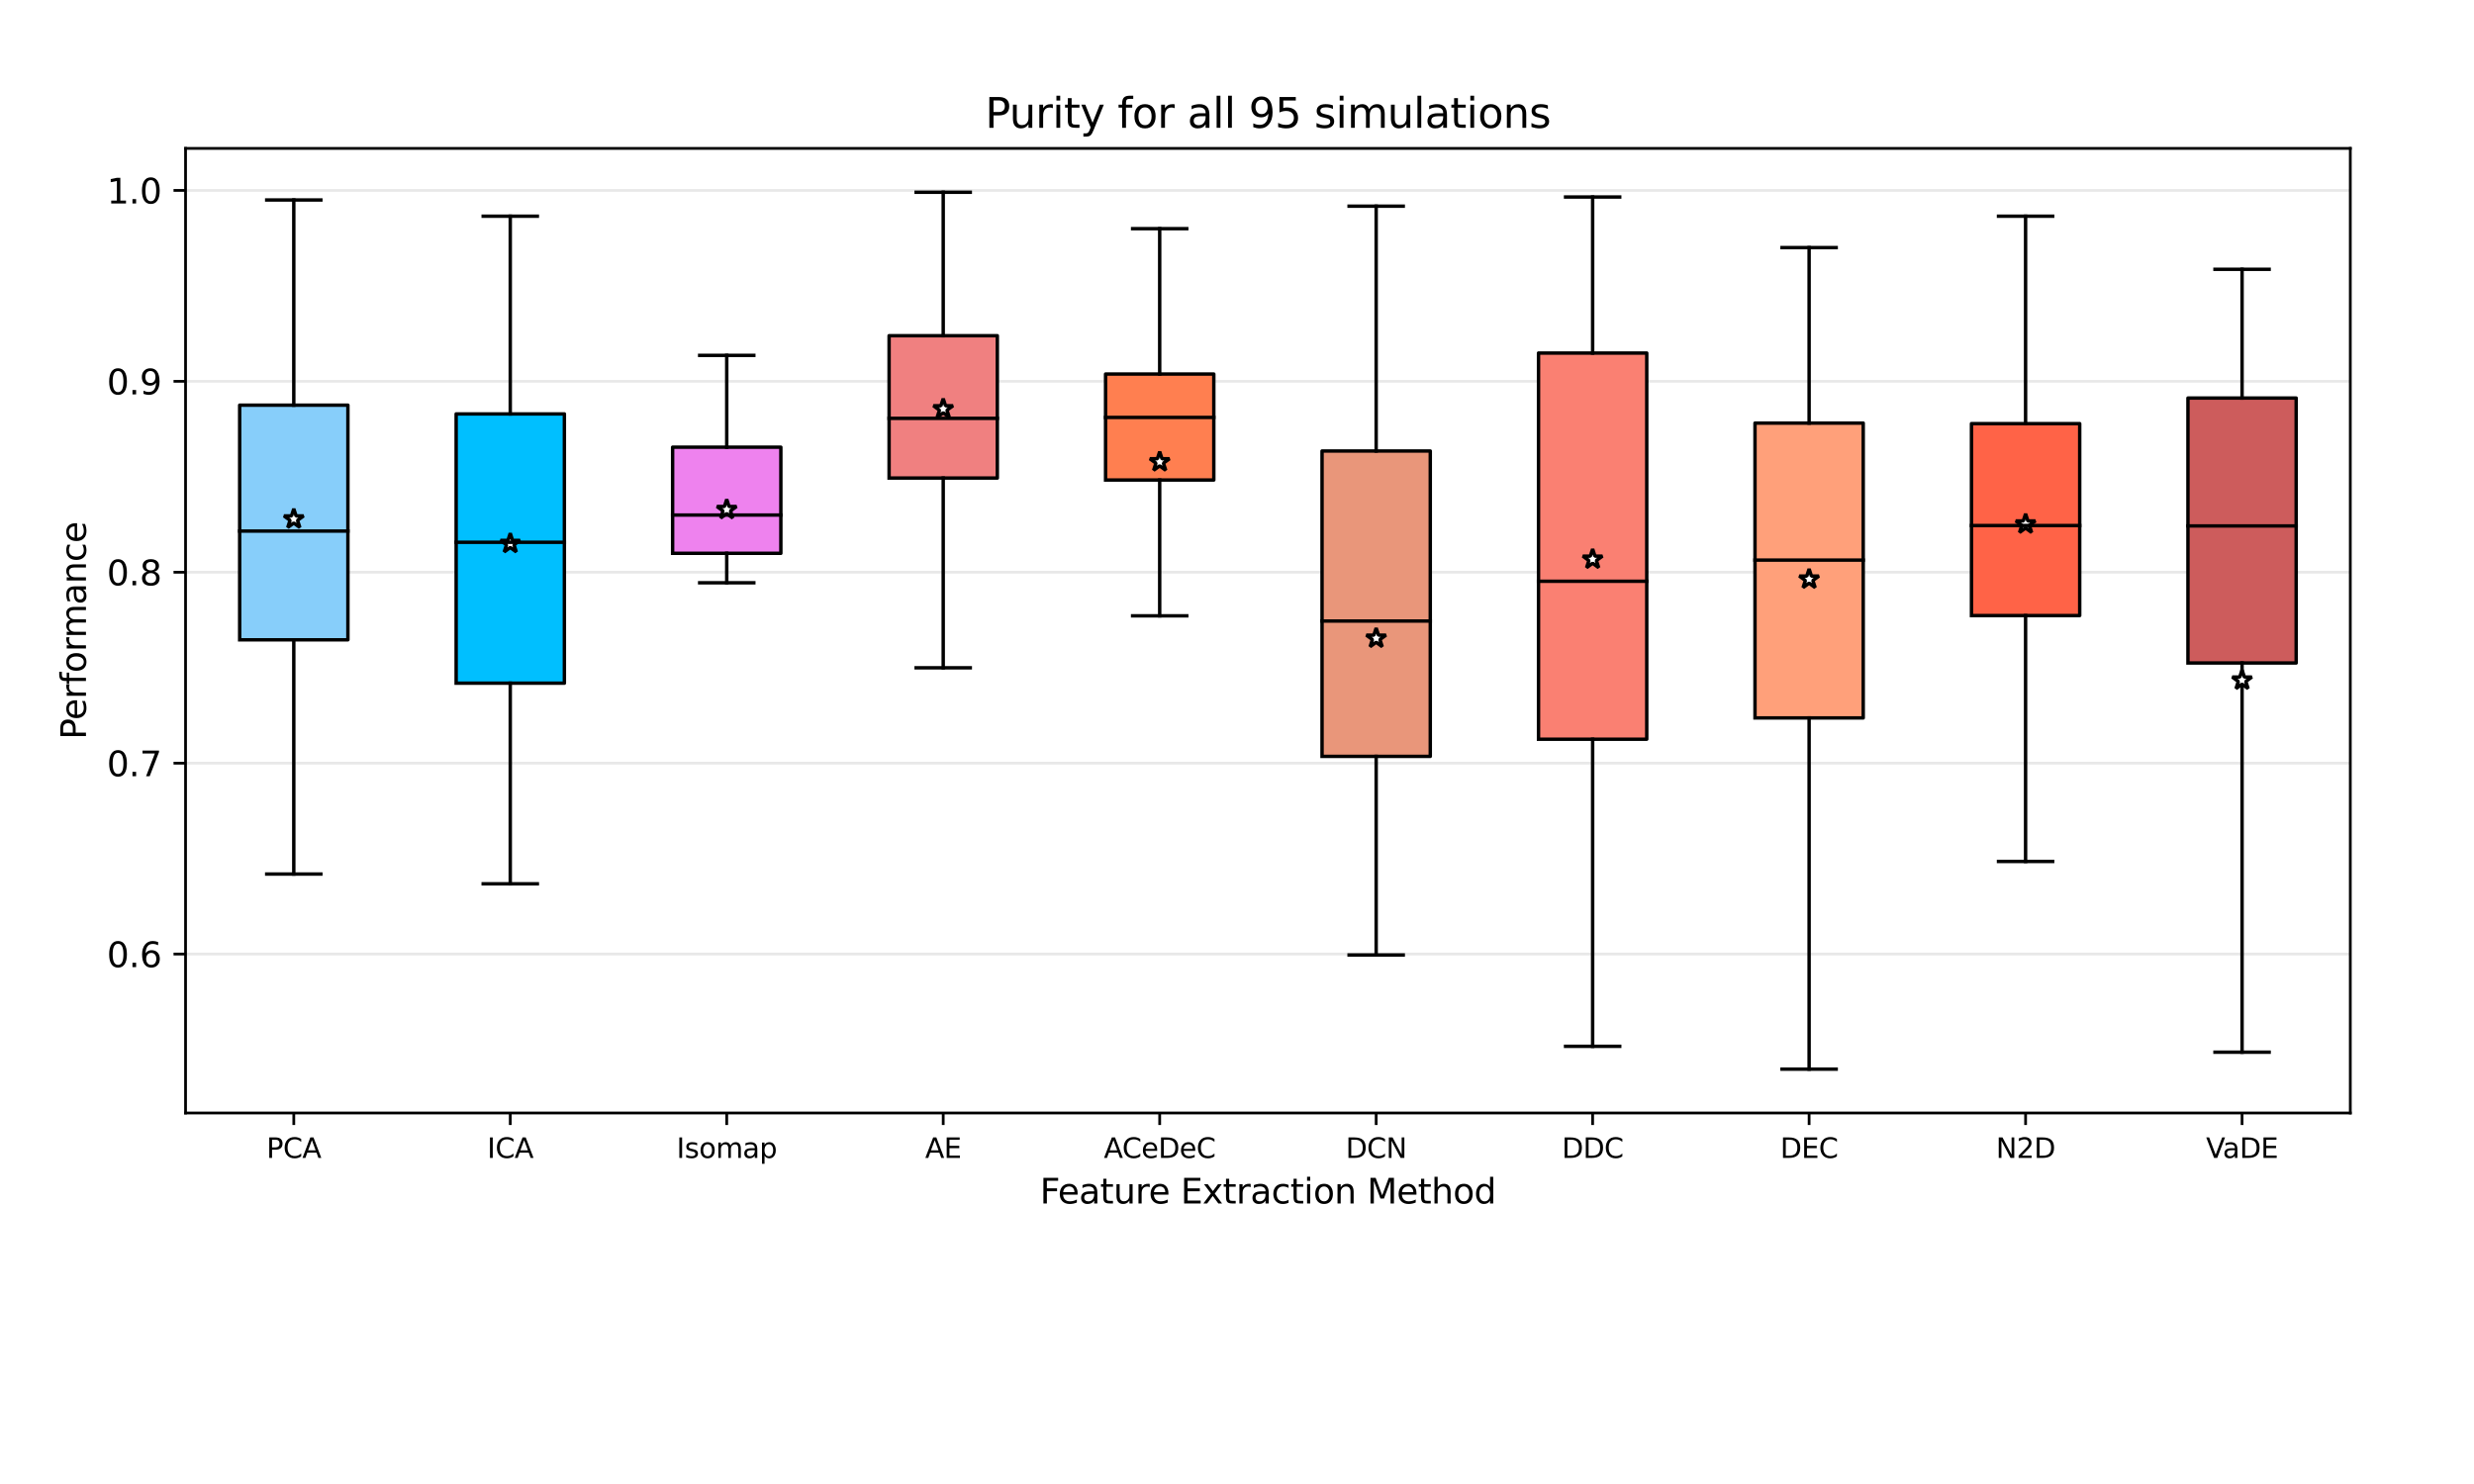<?xml version="1.0" encoding="utf-8" standalone="no"?>
<!DOCTYPE svg PUBLIC "-//W3C//DTD SVG 1.1//EN"
  "http://www.w3.org/Graphics/SVG/1.1/DTD/svg11.dtd">
<svg xmlns:xlink="http://www.w3.org/1999/xlink" width="720pt" height="432pt" viewBox="0 0 720 432" xmlns="http://www.w3.org/2000/svg" version="1.1">
 <defs>
  <style type="text/css">*{stroke-linejoin: round; stroke-linecap: butt}</style>
 </defs>
 <g id="figure_1">
  <g id="patch_1">
   <path d="M 0 432 
L 720 432 
L 720 0 
L 0 0 
z
" style="fill: #ffffff"/>
  </g>
  <g id="axes_1">
   <g id="patch_2">
    <path d="M 54 324 
L 684 324 
L 684 43.2 
L 54 43.2 
z
" style="fill: #ffffff"/>
   </g>
   <g id="matplotlib.axis_1">
    <g id="xtick_1">
     <g id="line2d_1">
      <defs>
       <path id="mce47101afb" d="M 0 0 
L 0 3.5 
" style="stroke: #000000; stroke-width: 0.8"/>
      </defs>
      <g>
       <use xlink:href="#mce47101afb" x="85.5" y="324" style="stroke: #000000; stroke-width: 0.8"/>
      </g>
     </g>
     <g id="text_1">
      <!-- PCA -->
      <g transform="translate(77.559 337.079) scale(0.08 -0.08)">
       <defs>
        <path id="DejaVuSans-50" d="M 1259 4147 
L 1259 2394 
L 2053 2394 
Q 2494 2394 2734 2622 
Q 2975 2850 2975 3272 
Q 2975 3691 2734 3919 
Q 2494 4147 2053 4147 
L 1259 4147 
z
M 628 4666 
L 2053 4666 
Q 2838 4666 3239 4311 
Q 3641 3956 3641 3272 
Q 3641 2581 3239 2228 
Q 2838 1875 2053 1875 
L 1259 1875 
L 1259 0 
L 628 0 
L 628 4666 
z
" transform="scale(0.016)"/>
        <path id="DejaVuSans-43" d="M 4122 4306 
L 4122 3641 
Q 3803 3938 3442 4084 
Q 3081 4231 2675 4231 
Q 1875 4231 1450 3742 
Q 1025 3253 1025 2328 
Q 1025 1406 1450 917 
Q 1875 428 2675 428 
Q 3081 428 3442 575 
Q 3803 722 4122 1019 
L 4122 359 
Q 3791 134 3420 21 
Q 3050 -91 2638 -91 
Q 1578 -91 968 557 
Q 359 1206 359 2328 
Q 359 3453 968 4101 
Q 1578 4750 2638 4750 
Q 3056 4750 3426 4639 
Q 3797 4528 4122 4306 
z
" transform="scale(0.016)"/>
        <path id="DejaVuSans-41" d="M 2188 4044 
L 1331 1722 
L 3047 1722 
L 2188 4044 
z
M 1831 4666 
L 2547 4666 
L 4325 0 
L 3669 0 
L 3244 1197 
L 1141 1197 
L 716 0 
L 50 0 
L 1831 4666 
z
" transform="scale(0.016)"/>
       </defs>
       <use xlink:href="#DejaVuSans-50"/>
       <use xlink:href="#DejaVuSans-43" x="60.303"/>
       <use xlink:href="#DejaVuSans-41" x="130.127"/>
      </g>
     </g>
    </g>
    <g id="xtick_2">
     <g id="line2d_2">
      <g>
       <use xlink:href="#mce47101afb" x="148.5" y="324" style="stroke: #000000; stroke-width: 0.8"/>
      </g>
     </g>
     <g id="text_2">
      <!-- ICA -->
      <g transform="translate(141.791 337.079) scale(0.08 -0.08)">
       <defs>
        <path id="DejaVuSans-49" d="M 628 4666 
L 1259 4666 
L 1259 0 
L 628 0 
L 628 4666 
z
" transform="scale(0.016)"/>
       </defs>
       <use xlink:href="#DejaVuSans-49"/>
       <use xlink:href="#DejaVuSans-43" x="29.492"/>
       <use xlink:href="#DejaVuSans-41" x="99.316"/>
      </g>
     </g>
    </g>
    <g id="xtick_3">
     <g id="line2d_3">
      <g>
       <use xlink:href="#mce47101afb" x="211.5" y="324" style="stroke: #000000; stroke-width: 0.8"/>
      </g>
     </g>
     <g id="text_3">
      <!-- Isomap -->
      <g transform="translate(196.902 337.079) scale(0.08 -0.08)">
       <defs>
        <path id="DejaVuSans-73" d="M 2834 3397 
L 2834 2853 
Q 2591 2978 2328 3040 
Q 2066 3103 1784 3103 
Q 1356 3103 1142 2972 
Q 928 2841 928 2578 
Q 928 2378 1081 2264 
Q 1234 2150 1697 2047 
L 1894 2003 
Q 2506 1872 2764 1633 
Q 3022 1394 3022 966 
Q 3022 478 2636 193 
Q 2250 -91 1575 -91 
Q 1294 -91 989 -36 
Q 684 19 347 128 
L 347 722 
Q 666 556 975 473 
Q 1284 391 1588 391 
Q 1994 391 2212 530 
Q 2431 669 2431 922 
Q 2431 1156 2273 1281 
Q 2116 1406 1581 1522 
L 1381 1569 
Q 847 1681 609 1914 
Q 372 2147 372 2553 
Q 372 3047 722 3315 
Q 1072 3584 1716 3584 
Q 2034 3584 2315 3537 
Q 2597 3491 2834 3397 
z
" transform="scale(0.016)"/>
        <path id="DejaVuSans-6f" d="M 1959 3097 
Q 1497 3097 1228 2736 
Q 959 2375 959 1747 
Q 959 1119 1226 758 
Q 1494 397 1959 397 
Q 2419 397 2687 759 
Q 2956 1122 2956 1747 
Q 2956 2369 2687 2733 
Q 2419 3097 1959 3097 
z
M 1959 3584 
Q 2709 3584 3137 3096 
Q 3566 2609 3566 1747 
Q 3566 888 3137 398 
Q 2709 -91 1959 -91 
Q 1206 -91 779 398 
Q 353 888 353 1747 
Q 353 2609 779 3096 
Q 1206 3584 1959 3584 
z
" transform="scale(0.016)"/>
        <path id="DejaVuSans-6d" d="M 3328 2828 
Q 3544 3216 3844 3400 
Q 4144 3584 4550 3584 
Q 5097 3584 5394 3201 
Q 5691 2819 5691 2113 
L 5691 0 
L 5113 0 
L 5113 2094 
Q 5113 2597 4934 2840 
Q 4756 3084 4391 3084 
Q 3944 3084 3684 2787 
Q 3425 2491 3425 1978 
L 3425 0 
L 2847 0 
L 2847 2094 
Q 2847 2600 2669 2842 
Q 2491 3084 2119 3084 
Q 1678 3084 1418 2786 
Q 1159 2488 1159 1978 
L 1159 0 
L 581 0 
L 581 3500 
L 1159 3500 
L 1159 2956 
Q 1356 3278 1631 3431 
Q 1906 3584 2284 3584 
Q 2666 3584 2933 3390 
Q 3200 3197 3328 2828 
z
" transform="scale(0.016)"/>
        <path id="DejaVuSans-61" d="M 2194 1759 
Q 1497 1759 1228 1600 
Q 959 1441 959 1056 
Q 959 750 1161 570 
Q 1363 391 1709 391 
Q 2188 391 2477 730 
Q 2766 1069 2766 1631 
L 2766 1759 
L 2194 1759 
z
M 3341 1997 
L 3341 0 
L 2766 0 
L 2766 531 
Q 2569 213 2275 61 
Q 1981 -91 1556 -91 
Q 1019 -91 701 211 
Q 384 513 384 1019 
Q 384 1609 779 1909 
Q 1175 2209 1959 2209 
L 2766 2209 
L 2766 2266 
Q 2766 2663 2505 2880 
Q 2244 3097 1772 3097 
Q 1472 3097 1187 3025 
Q 903 2953 641 2809 
L 641 3341 
Q 956 3463 1253 3523 
Q 1550 3584 1831 3584 
Q 2591 3584 2966 3190 
Q 3341 2797 3341 1997 
z
" transform="scale(0.016)"/>
        <path id="DejaVuSans-70" d="M 1159 525 
L 1159 -1331 
L 581 -1331 
L 581 3500 
L 1159 3500 
L 1159 2969 
Q 1341 3281 1617 3432 
Q 1894 3584 2278 3584 
Q 2916 3584 3314 3078 
Q 3713 2572 3713 1747 
Q 3713 922 3314 415 
Q 2916 -91 2278 -91 
Q 1894 -91 1617 61 
Q 1341 213 1159 525 
z
M 3116 1747 
Q 3116 2381 2855 2742 
Q 2594 3103 2138 3103 
Q 1681 3103 1420 2742 
Q 1159 2381 1159 1747 
Q 1159 1113 1420 752 
Q 1681 391 2138 391 
Q 2594 391 2855 752 
Q 3116 1113 3116 1747 
z
" transform="scale(0.016)"/>
       </defs>
       <use xlink:href="#DejaVuSans-49"/>
       <use xlink:href="#DejaVuSans-73" x="29.492"/>
       <use xlink:href="#DejaVuSans-6f" x="81.592"/>
       <use xlink:href="#DejaVuSans-6d" x="142.773"/>
       <use xlink:href="#DejaVuSans-61" x="240.186"/>
       <use xlink:href="#DejaVuSans-70" x="301.465"/>
      </g>
     </g>
    </g>
    <g id="xtick_4">
     <g id="line2d_4">
      <g>
       <use xlink:href="#mce47101afb" x="274.5" y="324" style="stroke: #000000; stroke-width: 0.8"/>
      </g>
     </g>
     <g id="text_4">
      <!-- AE -->
      <g transform="translate(269.236 337.079) scale(0.08 -0.08)">
       <defs>
        <path id="DejaVuSans-45" d="M 628 4666 
L 3578 4666 
L 3578 4134 
L 1259 4134 
L 1259 2753 
L 3481 2753 
L 3481 2222 
L 1259 2222 
L 1259 531 
L 3634 531 
L 3634 0 
L 628 0 
L 628 4666 
z
" transform="scale(0.016)"/>
       </defs>
       <use xlink:href="#DejaVuSans-41"/>
       <use xlink:href="#DejaVuSans-45" x="68.408"/>
      </g>
     </g>
    </g>
    <g id="xtick_5">
     <g id="line2d_5">
      <g>
       <use xlink:href="#mce47101afb" x="337.5" y="324" style="stroke: #000000; stroke-width: 0.8"/>
      </g>
     </g>
     <g id="text_5">
      <!-- ACeDeC -->
      <g transform="translate(321.245 337.079) scale(0.08 -0.08)">
       <defs>
        <path id="DejaVuSans-65" d="M 3597 1894 
L 3597 1613 
L 953 1613 
Q 991 1019 1311 708 
Q 1631 397 2203 397 
Q 2534 397 2845 478 
Q 3156 559 3463 722 
L 3463 178 
Q 3153 47 2828 -22 
Q 2503 -91 2169 -91 
Q 1331 -91 842 396 
Q 353 884 353 1716 
Q 353 2575 817 3079 
Q 1281 3584 2069 3584 
Q 2775 3584 3186 3129 
Q 3597 2675 3597 1894 
z
M 3022 2063 
Q 3016 2534 2758 2815 
Q 2500 3097 2075 3097 
Q 1594 3097 1305 2825 
Q 1016 2553 972 2059 
L 3022 2063 
z
" transform="scale(0.016)"/>
        <path id="DejaVuSans-44" d="M 1259 4147 
L 1259 519 
L 2022 519 
Q 2988 519 3436 956 
Q 3884 1394 3884 2338 
Q 3884 3275 3436 3711 
Q 2988 4147 2022 4147 
L 1259 4147 
z
M 628 4666 
L 1925 4666 
Q 3281 4666 3915 4102 
Q 4550 3538 4550 2338 
Q 4550 1131 3912 565 
Q 3275 0 1925 0 
L 628 0 
L 628 4666 
z
" transform="scale(0.016)"/>
       </defs>
       <use xlink:href="#DejaVuSans-41"/>
       <use xlink:href="#DejaVuSans-43" x="66.658"/>
       <use xlink:href="#DejaVuSans-65" x="136.482"/>
       <use xlink:href="#DejaVuSans-44" x="198.006"/>
       <use xlink:href="#DejaVuSans-65" x="275.008"/>
       <use xlink:href="#DejaVuSans-43" x="336.531"/>
      </g>
     </g>
    </g>
    <g id="xtick_6">
     <g id="line2d_6">
      <g>
       <use xlink:href="#mce47101afb" x="400.5" y="324" style="stroke: #000000; stroke-width: 0.8"/>
      </g>
     </g>
     <g id="text_6">
      <!-- DCN -->
      <g transform="translate(391.634 337.079) scale(0.08 -0.08)">
       <defs>
        <path id="DejaVuSans-4e" d="M 628 4666 
L 1478 4666 
L 3547 763 
L 3547 4666 
L 4159 4666 
L 4159 0 
L 3309 0 
L 1241 3903 
L 1241 0 
L 628 0 
L 628 4666 
z
" transform="scale(0.016)"/>
       </defs>
       <use xlink:href="#DejaVuSans-44"/>
       <use xlink:href="#DejaVuSans-43" x="77.002"/>
       <use xlink:href="#DejaVuSans-4e" x="146.826"/>
      </g>
     </g>
    </g>
    <g id="xtick_7">
     <g id="line2d_7">
      <g>
       <use xlink:href="#mce47101afb" x="463.5" y="324" style="stroke: #000000; stroke-width: 0.8"/>
      </g>
     </g>
     <g id="text_7">
      <!-- DDC -->
      <g transform="translate(454.547 337.079) scale(0.08 -0.08)">
       <use xlink:href="#DejaVuSans-44"/>
       <use xlink:href="#DejaVuSans-44" x="77.002"/>
       <use xlink:href="#DejaVuSans-43" x="154.004"/>
      </g>
     </g>
    </g>
    <g id="xtick_8">
     <g id="line2d_8">
      <g>
       <use xlink:href="#mce47101afb" x="526.5" y="324" style="stroke: #000000; stroke-width: 0.8"/>
      </g>
     </g>
     <g id="text_8">
      <!-- DEC -->
      <g transform="translate(518.099 337.079) scale(0.08 -0.08)">
       <use xlink:href="#DejaVuSans-44"/>
       <use xlink:href="#DejaVuSans-45" x="77.002"/>
       <use xlink:href="#DejaVuSans-43" x="140.186"/>
      </g>
     </g>
    </g>
    <g id="xtick_9">
     <g id="line2d_9">
      <g>
       <use xlink:href="#mce47101afb" x="589.5" y="324" style="stroke: #000000; stroke-width: 0.8"/>
      </g>
     </g>
     <g id="text_9">
      <!-- N2D -->
      <g transform="translate(580.883 337.079) scale(0.08 -0.08)">
       <defs>
        <path id="DejaVuSans-32" d="M 1228 531 
L 3431 531 
L 3431 0 
L 469 0 
L 469 531 
Q 828 903 1448 1529 
Q 2069 2156 2228 2338 
Q 2531 2678 2651 2914 
Q 2772 3150 2772 3378 
Q 2772 3750 2511 3984 
Q 2250 4219 1831 4219 
Q 1534 4219 1204 4116 
Q 875 4013 500 3803 
L 500 4441 
Q 881 4594 1212 4672 
Q 1544 4750 1819 4750 
Q 2544 4750 2975 4387 
Q 3406 4025 3406 3419 
Q 3406 3131 3298 2873 
Q 3191 2616 2906 2266 
Q 2828 2175 2409 1742 
Q 1991 1309 1228 531 
z
" transform="scale(0.016)"/>
       </defs>
       <use xlink:href="#DejaVuSans-4e"/>
       <use xlink:href="#DejaVuSans-32" x="74.805"/>
       <use xlink:href="#DejaVuSans-44" x="138.428"/>
      </g>
     </g>
    </g>
    <g id="xtick_10">
     <g id="line2d_10">
      <g>
       <use xlink:href="#mce47101afb" x="652.5" y="324" style="stroke: #000000; stroke-width: 0.8"/>
      </g>
     </g>
     <g id="text_10">
      <!-- VaDE -->
      <g transform="translate(642.015 337.079) scale(0.08 -0.08)">
       <defs>
        <path id="DejaVuSans-56" d="M 1831 0 
L 50 4666 
L 709 4666 
L 2188 738 
L 3669 4666 
L 4325 4666 
L 2547 0 
L 1831 0 
z
" transform="scale(0.016)"/>
       </defs>
       <use xlink:href="#DejaVuSans-56"/>
       <use xlink:href="#DejaVuSans-61" x="60.658"/>
       <use xlink:href="#DejaVuSans-44" x="121.938"/>
       <use xlink:href="#DejaVuSans-45" x="198.939"/>
      </g>
     </g>
    </g>
    <g id="text_11">
     <!-- Feature Extraction Method -->
     <g transform="translate(302.654 350.341) scale(0.1 -0.1)">
      <defs>
       <path id="DejaVuSans-46" d="M 628 4666 
L 3309 4666 
L 3309 4134 
L 1259 4134 
L 1259 2759 
L 3109 2759 
L 3109 2228 
L 1259 2228 
L 1259 0 
L 628 0 
L 628 4666 
z
" transform="scale(0.016)"/>
       <path id="DejaVuSans-74" d="M 1172 4494 
L 1172 3500 
L 2356 3500 
L 2356 3053 
L 1172 3053 
L 1172 1153 
Q 1172 725 1289 603 
Q 1406 481 1766 481 
L 2356 481 
L 2356 0 
L 1766 0 
Q 1100 0 847 248 
Q 594 497 594 1153 
L 594 3053 
L 172 3053 
L 172 3500 
L 594 3500 
L 594 4494 
L 1172 4494 
z
" transform="scale(0.016)"/>
       <path id="DejaVuSans-75" d="M 544 1381 
L 544 3500 
L 1119 3500 
L 1119 1403 
Q 1119 906 1312 657 
Q 1506 409 1894 409 
Q 2359 409 2629 706 
Q 2900 1003 2900 1516 
L 2900 3500 
L 3475 3500 
L 3475 0 
L 2900 0 
L 2900 538 
Q 2691 219 2414 64 
Q 2138 -91 1772 -91 
Q 1169 -91 856 284 
Q 544 659 544 1381 
z
M 1991 3584 
L 1991 3584 
z
" transform="scale(0.016)"/>
       <path id="DejaVuSans-72" d="M 2631 2963 
Q 2534 3019 2420 3045 
Q 2306 3072 2169 3072 
Q 1681 3072 1420 2755 
Q 1159 2438 1159 1844 
L 1159 0 
L 581 0 
L 581 3500 
L 1159 3500 
L 1159 2956 
Q 1341 3275 1631 3429 
Q 1922 3584 2338 3584 
Q 2397 3584 2469 3576 
Q 2541 3569 2628 3553 
L 2631 2963 
z
" transform="scale(0.016)"/>
       <path id="DejaVuSans-20" transform="scale(0.016)"/>
       <path id="DejaVuSans-78" d="M 3513 3500 
L 2247 1797 
L 3578 0 
L 2900 0 
L 1881 1375 
L 863 0 
L 184 0 
L 1544 1831 
L 300 3500 
L 978 3500 
L 1906 2253 
L 2834 3500 
L 3513 3500 
z
" transform="scale(0.016)"/>
       <path id="DejaVuSans-63" d="M 3122 3366 
L 3122 2828 
Q 2878 2963 2633 3030 
Q 2388 3097 2138 3097 
Q 1578 3097 1268 2742 
Q 959 2388 959 1747 
Q 959 1106 1268 751 
Q 1578 397 2138 397 
Q 2388 397 2633 464 
Q 2878 531 3122 666 
L 3122 134 
Q 2881 22 2623 -34 
Q 2366 -91 2075 -91 
Q 1284 -91 818 406 
Q 353 903 353 1747 
Q 353 2603 823 3093 
Q 1294 3584 2113 3584 
Q 2378 3584 2631 3529 
Q 2884 3475 3122 3366 
z
" transform="scale(0.016)"/>
       <path id="DejaVuSans-69" d="M 603 3500 
L 1178 3500 
L 1178 0 
L 603 0 
L 603 3500 
z
M 603 4863 
L 1178 4863 
L 1178 4134 
L 603 4134 
L 603 4863 
z
" transform="scale(0.016)"/>
       <path id="DejaVuSans-6e" d="M 3513 2113 
L 3513 0 
L 2938 0 
L 2938 2094 
Q 2938 2591 2744 2837 
Q 2550 3084 2163 3084 
Q 1697 3084 1428 2787 
Q 1159 2491 1159 1978 
L 1159 0 
L 581 0 
L 581 3500 
L 1159 3500 
L 1159 2956 
Q 1366 3272 1645 3428 
Q 1925 3584 2291 3584 
Q 2894 3584 3203 3211 
Q 3513 2838 3513 2113 
z
" transform="scale(0.016)"/>
       <path id="DejaVuSans-4d" d="M 628 4666 
L 1569 4666 
L 2759 1491 
L 3956 4666 
L 4897 4666 
L 4897 0 
L 4281 0 
L 4281 4097 
L 3078 897 
L 2444 897 
L 1241 4097 
L 1241 0 
L 628 0 
L 628 4666 
z
" transform="scale(0.016)"/>
       <path id="DejaVuSans-68" d="M 3513 2113 
L 3513 0 
L 2938 0 
L 2938 2094 
Q 2938 2591 2744 2837 
Q 2550 3084 2163 3084 
Q 1697 3084 1428 2787 
Q 1159 2491 1159 1978 
L 1159 0 
L 581 0 
L 581 4863 
L 1159 4863 
L 1159 2956 
Q 1366 3272 1645 3428 
Q 1925 3584 2291 3584 
Q 2894 3584 3203 3211 
Q 3513 2838 3513 2113 
z
" transform="scale(0.016)"/>
       <path id="DejaVuSans-64" d="M 2906 2969 
L 2906 4863 
L 3481 4863 
L 3481 0 
L 2906 0 
L 2906 525 
Q 2725 213 2448 61 
Q 2172 -91 1784 -91 
Q 1150 -91 751 415 
Q 353 922 353 1747 
Q 353 2572 751 3078 
Q 1150 3584 1784 3584 
Q 2172 3584 2448 3432 
Q 2725 3281 2906 2969 
z
M 947 1747 
Q 947 1113 1208 752 
Q 1469 391 1925 391 
Q 2381 391 2643 752 
Q 2906 1113 2906 1747 
Q 2906 2381 2643 2742 
Q 2381 3103 1925 3103 
Q 1469 3103 1208 2742 
Q 947 2381 947 1747 
z
" transform="scale(0.016)"/>
      </defs>
      <use xlink:href="#DejaVuSans-46"/>
      <use xlink:href="#DejaVuSans-65" x="52.02"/>
      <use xlink:href="#DejaVuSans-61" x="113.543"/>
      <use xlink:href="#DejaVuSans-74" x="174.822"/>
      <use xlink:href="#DejaVuSans-75" x="214.031"/>
      <use xlink:href="#DejaVuSans-72" x="277.41"/>
      <use xlink:href="#DejaVuSans-65" x="316.273"/>
      <use xlink:href="#DejaVuSans-20" x="377.797"/>
      <use xlink:href="#DejaVuSans-45" x="409.584"/>
      <use xlink:href="#DejaVuSans-78" x="472.768"/>
      <use xlink:href="#DejaVuSans-74" x="531.947"/>
      <use xlink:href="#DejaVuSans-72" x="571.156"/>
      <use xlink:href="#DejaVuSans-61" x="612.27"/>
      <use xlink:href="#DejaVuSans-63" x="673.549"/>
      <use xlink:href="#DejaVuSans-74" x="728.529"/>
      <use xlink:href="#DejaVuSans-69" x="767.738"/>
      <use xlink:href="#DejaVuSans-6f" x="795.521"/>
      <use xlink:href="#DejaVuSans-6e" x="856.703"/>
      <use xlink:href="#DejaVuSans-20" x="920.082"/>
      <use xlink:href="#DejaVuSans-4d" x="951.869"/>
      <use xlink:href="#DejaVuSans-65" x="1038.148"/>
      <use xlink:href="#DejaVuSans-74" x="1099.672"/>
      <use xlink:href="#DejaVuSans-68" x="1138.881"/>
      <use xlink:href="#DejaVuSans-6f" x="1202.26"/>
      <use xlink:href="#DejaVuSans-64" x="1263.441"/>
     </g>
    </g>
   </g>
   <g id="matplotlib.axis_2">
    <g id="ytick_1">
     <g id="line2d_11">
      <path d="M 54 277.732 
L 684 277.732 
" clip-path="url(#pda5474a5fc)" style="fill: none; stroke: #d3d3d3; stroke-opacity: 0.5; stroke-width: 0.8; stroke-linecap: square"/>
     </g>
     <g id="line2d_12">
      <defs>
       <path id="m440791d93f" d="M 0 0 
L -3.5 0 
" style="stroke: #000000; stroke-width: 0.8"/>
      </defs>
      <g>
       <use xlink:href="#m440791d93f" x="54" y="277.732" style="stroke: #000000; stroke-width: 0.8"/>
      </g>
     </g>
     <g id="text_12">
      <!-- 0.6 -->
      <g transform="translate(31.097 281.531) scale(0.1 -0.1)">
       <defs>
        <path id="DejaVuSans-30" d="M 2034 4250 
Q 1547 4250 1301 3770 
Q 1056 3291 1056 2328 
Q 1056 1369 1301 889 
Q 1547 409 2034 409 
Q 2525 409 2770 889 
Q 3016 1369 3016 2328 
Q 3016 3291 2770 3770 
Q 2525 4250 2034 4250 
z
M 2034 4750 
Q 2819 4750 3233 4129 
Q 3647 3509 3647 2328 
Q 3647 1150 3233 529 
Q 2819 -91 2034 -91 
Q 1250 -91 836 529 
Q 422 1150 422 2328 
Q 422 3509 836 4129 
Q 1250 4750 2034 4750 
z
" transform="scale(0.016)"/>
        <path id="DejaVuSans-2e" d="M 684 794 
L 1344 794 
L 1344 0 
L 684 0 
L 684 794 
z
" transform="scale(0.016)"/>
        <path id="DejaVuSans-36" d="M 2113 2584 
Q 1688 2584 1439 2293 
Q 1191 2003 1191 1497 
Q 1191 994 1439 701 
Q 1688 409 2113 409 
Q 2538 409 2786 701 
Q 3034 994 3034 1497 
Q 3034 2003 2786 2293 
Q 2538 2584 2113 2584 
z
M 3366 4563 
L 3366 3988 
Q 3128 4100 2886 4159 
Q 2644 4219 2406 4219 
Q 1781 4219 1451 3797 
Q 1122 3375 1075 2522 
Q 1259 2794 1537 2939 
Q 1816 3084 2150 3084 
Q 2853 3084 3261 2657 
Q 3669 2231 3669 1497 
Q 3669 778 3244 343 
Q 2819 -91 2113 -91 
Q 1303 -91 875 529 
Q 447 1150 447 2328 
Q 447 3434 972 4092 
Q 1497 4750 2381 4750 
Q 2619 4750 2861 4703 
Q 3103 4656 3366 4563 
z
" transform="scale(0.016)"/>
       </defs>
       <use xlink:href="#DejaVuSans-30"/>
       <use xlink:href="#DejaVuSans-2e" x="63.623"/>
       <use xlink:href="#DejaVuSans-36" x="95.41"/>
      </g>
     </g>
    </g>
    <g id="ytick_2">
     <g id="line2d_13">
      <path d="M 54 222.157 
L 684 222.157 
" clip-path="url(#pda5474a5fc)" style="fill: none; stroke: #d3d3d3; stroke-opacity: 0.5; stroke-width: 0.8; stroke-linecap: square"/>
     </g>
     <g id="line2d_14">
      <g>
       <use xlink:href="#m440791d93f" x="54" y="222.157" style="stroke: #000000; stroke-width: 0.8"/>
      </g>
     </g>
     <g id="text_13">
      <!-- 0.7 -->
      <g transform="translate(31.097 225.956) scale(0.1 -0.1)">
       <defs>
        <path id="DejaVuSans-37" d="M 525 4666 
L 3525 4666 
L 3525 4397 
L 1831 0 
L 1172 0 
L 2766 4134 
L 525 4134 
L 525 4666 
z
" transform="scale(0.016)"/>
       </defs>
       <use xlink:href="#DejaVuSans-30"/>
       <use xlink:href="#DejaVuSans-2e" x="63.623"/>
       <use xlink:href="#DejaVuSans-37" x="95.41"/>
      </g>
     </g>
    </g>
    <g id="ytick_3">
     <g id="line2d_15">
      <path d="M 54 166.581 
L 684 166.581 
" clip-path="url(#pda5474a5fc)" style="fill: none; stroke: #d3d3d3; stroke-opacity: 0.5; stroke-width: 0.8; stroke-linecap: square"/>
     </g>
     <g id="line2d_16">
      <g>
       <use xlink:href="#m440791d93f" x="54" y="166.581" style="stroke: #000000; stroke-width: 0.8"/>
      </g>
     </g>
     <g id="text_14">
      <!-- 0.8 -->
      <g transform="translate(31.097 170.38) scale(0.1 -0.1)">
       <defs>
        <path id="DejaVuSans-38" d="M 2034 2216 
Q 1584 2216 1326 1975 
Q 1069 1734 1069 1313 
Q 1069 891 1326 650 
Q 1584 409 2034 409 
Q 2484 409 2743 651 
Q 3003 894 3003 1313 
Q 3003 1734 2745 1975 
Q 2488 2216 2034 2216 
z
M 1403 2484 
Q 997 2584 770 2862 
Q 544 3141 544 3541 
Q 544 4100 942 4425 
Q 1341 4750 2034 4750 
Q 2731 4750 3128 4425 
Q 3525 4100 3525 3541 
Q 3525 3141 3298 2862 
Q 3072 2584 2669 2484 
Q 3125 2378 3379 2068 
Q 3634 1759 3634 1313 
Q 3634 634 3220 271 
Q 2806 -91 2034 -91 
Q 1263 -91 848 271 
Q 434 634 434 1313 
Q 434 1759 690 2068 
Q 947 2378 1403 2484 
z
M 1172 3481 
Q 1172 3119 1398 2916 
Q 1625 2713 2034 2713 
Q 2441 2713 2670 2916 
Q 2900 3119 2900 3481 
Q 2900 3844 2670 4047 
Q 2441 4250 2034 4250 
Q 1625 4250 1398 4047 
Q 1172 3844 1172 3481 
z
" transform="scale(0.016)"/>
       </defs>
       <use xlink:href="#DejaVuSans-30"/>
       <use xlink:href="#DejaVuSans-2e" x="63.623"/>
       <use xlink:href="#DejaVuSans-38" x="95.41"/>
      </g>
     </g>
    </g>
    <g id="ytick_4">
     <g id="line2d_17">
      <path d="M 54 111.005 
L 684 111.005 
" clip-path="url(#pda5474a5fc)" style="fill: none; stroke: #d3d3d3; stroke-opacity: 0.5; stroke-width: 0.8; stroke-linecap: square"/>
     </g>
     <g id="line2d_18">
      <g>
       <use xlink:href="#m440791d93f" x="54" y="111.005" style="stroke: #000000; stroke-width: 0.8"/>
      </g>
     </g>
     <g id="text_15">
      <!-- 0.9 -->
      <g transform="translate(31.097 114.805) scale(0.1 -0.1)">
       <defs>
        <path id="DejaVuSans-39" d="M 703 97 
L 703 672 
Q 941 559 1184 500 
Q 1428 441 1663 441 
Q 2288 441 2617 861 
Q 2947 1281 2994 2138 
Q 2813 1869 2534 1725 
Q 2256 1581 1919 1581 
Q 1219 1581 811 2004 
Q 403 2428 403 3163 
Q 403 3881 828 4315 
Q 1253 4750 1959 4750 
Q 2769 4750 3195 4129 
Q 3622 3509 3622 2328 
Q 3622 1225 3098 567 
Q 2575 -91 1691 -91 
Q 1453 -91 1209 -44 
Q 966 3 703 97 
z
M 1959 2075 
Q 2384 2075 2632 2365 
Q 2881 2656 2881 3163 
Q 2881 3666 2632 3958 
Q 2384 4250 1959 4250 
Q 1534 4250 1286 3958 
Q 1038 3666 1038 3163 
Q 1038 2656 1286 2365 
Q 1534 2075 1959 2075 
z
" transform="scale(0.016)"/>
       </defs>
       <use xlink:href="#DejaVuSans-30"/>
       <use xlink:href="#DejaVuSans-2e" x="63.623"/>
       <use xlink:href="#DejaVuSans-39" x="95.41"/>
      </g>
     </g>
    </g>
    <g id="ytick_5">
     <g id="line2d_19">
      <path d="M 54 55.43 
L 684 55.43 
" clip-path="url(#pda5474a5fc)" style="fill: none; stroke: #d3d3d3; stroke-opacity: 0.5; stroke-width: 0.8; stroke-linecap: square"/>
     </g>
     <g id="line2d_20">
      <g>
       <use xlink:href="#m440791d93f" x="54" y="55.43" style="stroke: #000000; stroke-width: 0.8"/>
      </g>
     </g>
     <g id="text_16">
      <!-- 1.0 -->
      <g transform="translate(31.097 59.229) scale(0.1 -0.1)">
       <defs>
        <path id="DejaVuSans-31" d="M 794 531 
L 1825 531 
L 1825 4091 
L 703 3866 
L 703 4441 
L 1819 4666 
L 2450 4666 
L 2450 531 
L 3481 531 
L 3481 0 
L 794 0 
L 794 531 
z
" transform="scale(0.016)"/>
       </defs>
       <use xlink:href="#DejaVuSans-31"/>
       <use xlink:href="#DejaVuSans-2e" x="63.623"/>
       <use xlink:href="#DejaVuSans-30" x="95.41"/>
      </g>
     </g>
    </g>
    <g id="text_17">
     <!-- Performance -->
     <g transform="translate(25.017 215.282) rotate(-90) scale(0.1 -0.1)">
      <defs>
       <path id="DejaVuSans-66" d="M 2375 4863 
L 2375 4384 
L 1825 4384 
Q 1516 4384 1395 4259 
Q 1275 4134 1275 3809 
L 1275 3500 
L 2222 3500 
L 2222 3053 
L 1275 3053 
L 1275 0 
L 697 0 
L 697 3053 
L 147 3053 
L 147 3500 
L 697 3500 
L 697 3744 
Q 697 4328 969 4595 
Q 1241 4863 1831 4863 
L 2375 4863 
z
" transform="scale(0.016)"/>
      </defs>
      <use xlink:href="#DejaVuSans-50"/>
      <use xlink:href="#DejaVuSans-65" x="56.678"/>
      <use xlink:href="#DejaVuSans-72" x="118.201"/>
      <use xlink:href="#DejaVuSans-66" x="159.314"/>
      <use xlink:href="#DejaVuSans-6f" x="194.52"/>
      <use xlink:href="#DejaVuSans-72" x="255.701"/>
      <use xlink:href="#DejaVuSans-6d" x="295.064"/>
      <use xlink:href="#DejaVuSans-61" x="392.477"/>
      <use xlink:href="#DejaVuSans-6e" x="453.756"/>
      <use xlink:href="#DejaVuSans-63" x="517.135"/>
      <use xlink:href="#DejaVuSans-65" x="572.115"/>
     </g>
    </g>
   </g>
   <g id="patch_3">
    <path d="M 69.75 186.251 
L 101.25 186.251 
L 101.25 117.941 
L 69.75 117.941 
z
" clip-path="url(#pda5474a5fc)" style="fill: #87cefa"/>
   </g>
   <g id="patch_4">
    <path d="M 132.75 198.875 
L 164.25 198.875 
L 164.25 120.492 
L 132.75 120.492 
z
" clip-path="url(#pda5474a5fc)" style="fill: #00bfff"/>
   </g>
   <g id="patch_5">
    <path d="M 195.75 161.077 
L 227.25 161.077 
L 227.25 130.177 
L 195.75 130.177 
z
" clip-path="url(#pda5474a5fc)" style="fill: #ee82ee"/>
   </g>
   <g id="patch_6">
    <path d="M 258.75 139.17 
L 290.25 139.17 
L 290.25 97.72 
L 258.75 97.72 
z
" clip-path="url(#pda5474a5fc)" style="fill: #f08080"/>
   </g>
   <g id="patch_7">
    <path d="M 321.75 139.735 
L 353.25 139.735 
L 353.25 108.887 
L 321.75 108.887 
z
" clip-path="url(#pda5474a5fc)" style="fill: #ff7f50"/>
   </g>
   <g id="patch_8">
    <path d="M 384.75 220.182 
L 416.25 220.182 
L 416.25 131.289 
L 384.75 131.289 
z
" clip-path="url(#pda5474a5fc)" style="fill: #e9967a"/>
   </g>
   <g id="patch_9">
    <path d="M 447.75 215.186 
L 479.25 215.186 
L 479.25 102.771 
L 447.75 102.771 
z
" clip-path="url(#pda5474a5fc)" style="fill: #fa8072"/>
   </g>
   <g id="patch_10">
    <path d="M 510.75 208.998 
L 542.25 208.998 
L 542.25 123.161 
L 510.75 123.161 
z
" clip-path="url(#pda5474a5fc)" style="fill: #ffa07a"/>
   </g>
   <g id="patch_11">
    <path d="M 573.75 179.186 
L 605.25 179.186 
L 605.25 123.315 
L 573.75 123.315 
z
" clip-path="url(#pda5474a5fc)" style="fill: #ff6347"/>
   </g>
   <g id="patch_12">
    <path d="M 636.75 193.002 
L 668.25 193.002 
L 668.25 115.878 
L 636.75 115.878 
z
" clip-path="url(#pda5474a5fc)" style="fill: #cd5c5c"/>
   </g>
   <g id="line2d_21">
    <path d="M 69.75 186.251 
L 101.25 186.251 
L 101.25 117.941 
L 69.75 117.941 
L 69.75 186.251 
" clip-path="url(#pda5474a5fc)" style="fill: none; stroke: #000000; stroke-linecap: square"/>
   </g>
   <g id="line2d_22">
    <path d="M 85.5 186.251 
L 85.5 254.434 
" clip-path="url(#pda5474a5fc)" style="fill: none; stroke: #000000; stroke-linecap: square"/>
   </g>
   <g id="line2d_23">
    <path d="M 85.5 117.941 
L 85.5 58.205 
" clip-path="url(#pda5474a5fc)" style="fill: none; stroke: #000000; stroke-linecap: square"/>
   </g>
   <g id="line2d_24">
    <path d="M 77.625 254.434 
L 93.375 254.434 
" clip-path="url(#pda5474a5fc)" style="fill: none; stroke: #000000; stroke-linecap: square"/>
   </g>
   <g id="line2d_25">
    <path d="M 77.625 58.205 
L 93.375 58.205 
" clip-path="url(#pda5474a5fc)" style="fill: none; stroke: #000000; stroke-linecap: square"/>
   </g>
   <g id="line2d_26">
    <path d="M 132.75 198.875 
L 164.25 198.875 
L 164.25 120.492 
L 132.75 120.492 
L 132.75 198.875 
" clip-path="url(#pda5474a5fc)" style="fill: none; stroke: #000000; stroke-linecap: square"/>
   </g>
   <g id="line2d_27">
    <path d="M 148.5 198.875 
L 148.5 257.276 
" clip-path="url(#pda5474a5fc)" style="fill: none; stroke: #000000; stroke-linecap: square"/>
   </g>
   <g id="line2d_28">
    <path d="M 148.5 120.492 
L 148.5 62.931 
" clip-path="url(#pda5474a5fc)" style="fill: none; stroke: #000000; stroke-linecap: square"/>
   </g>
   <g id="line2d_29">
    <path d="M 140.625 257.276 
L 156.375 257.276 
" clip-path="url(#pda5474a5fc)" style="fill: none; stroke: #000000; stroke-linecap: square"/>
   </g>
   <g id="line2d_30">
    <path d="M 140.625 62.931 
L 156.375 62.931 
" clip-path="url(#pda5474a5fc)" style="fill: none; stroke: #000000; stroke-linecap: square"/>
   </g>
   <g id="line2d_31">
    <path d="M 195.75 161.077 
L 227.25 161.077 
L 227.25 130.177 
L 195.75 130.177 
L 195.75 161.077 
" clip-path="url(#pda5474a5fc)" style="fill: none; stroke: #000000; stroke-linecap: square"/>
   </g>
   <g id="line2d_32">
    <path d="M 211.5 161.077 
L 211.5 169.646 
" clip-path="url(#pda5474a5fc)" style="fill: none; stroke: #000000; stroke-linecap: square"/>
   </g>
   <g id="line2d_33">
    <path d="M 211.5 130.177 
L 211.5 103.45 
" clip-path="url(#pda5474a5fc)" style="fill: none; stroke: #000000; stroke-linecap: square"/>
   </g>
   <g id="line2d_34">
    <path d="M 203.625 169.646 
L 219.375 169.646 
" clip-path="url(#pda5474a5fc)" style="fill: none; stroke: #000000; stroke-linecap: square"/>
   </g>
   <g id="line2d_35">
    <path d="M 203.625 103.45 
L 219.375 103.45 
" clip-path="url(#pda5474a5fc)" style="fill: none; stroke: #000000; stroke-linecap: square"/>
   </g>
   <g id="line2d_36">
    <path d="M 258.75 139.17 
L 290.25 139.17 
L 290.25 97.72 
L 258.75 97.72 
L 258.75 139.17 
" clip-path="url(#pda5474a5fc)" style="fill: none; stroke: #000000; stroke-linecap: square"/>
   </g>
   <g id="line2d_37">
    <path d="M 274.5 139.17 
L 274.5 194.396 
" clip-path="url(#pda5474a5fc)" style="fill: none; stroke: #000000; stroke-linecap: square"/>
   </g>
   <g id="line2d_38">
    <path d="M 274.5 97.72 
L 274.5 55.964 
" clip-path="url(#pda5474a5fc)" style="fill: none; stroke: #000000; stroke-linecap: square"/>
   </g>
   <g id="line2d_39">
    <path d="M 266.625 194.396 
L 282.375 194.396 
" clip-path="url(#pda5474a5fc)" style="fill: none; stroke: #000000; stroke-linecap: square"/>
   </g>
   <g id="line2d_40">
    <path d="M 266.625 55.964 
L 282.375 55.964 
" clip-path="url(#pda5474a5fc)" style="fill: none; stroke: #000000; stroke-linecap: square"/>
   </g>
   <g id="line2d_41">
    <path d="M 321.75 139.735 
L 353.25 139.735 
L 353.25 108.887 
L 321.75 108.887 
L 321.75 139.735 
" clip-path="url(#pda5474a5fc)" style="fill: none; stroke: #000000; stroke-linecap: square"/>
   </g>
   <g id="line2d_42">
    <path d="M 337.5 139.735 
L 337.5 179.263 
" clip-path="url(#pda5474a5fc)" style="fill: none; stroke: #000000; stroke-linecap: square"/>
   </g>
   <g id="line2d_43">
    <path d="M 337.5 108.887 
L 337.5 66.568 
" clip-path="url(#pda5474a5fc)" style="fill: none; stroke: #000000; stroke-linecap: square"/>
   </g>
   <g id="line2d_44">
    <path d="M 329.625 179.263 
L 345.375 179.263 
" clip-path="url(#pda5474a5fc)" style="fill: none; stroke: #000000; stroke-linecap: square"/>
   </g>
   <g id="line2d_45">
    <path d="M 329.625 66.568 
L 345.375 66.568 
" clip-path="url(#pda5474a5fc)" style="fill: none; stroke: #000000; stroke-linecap: square"/>
   </g>
   <g id="line2d_46">
    <path d="M 384.75 220.182 
L 416.25 220.182 
L 416.25 131.289 
L 384.75 131.289 
L 384.75 220.182 
" clip-path="url(#pda5474a5fc)" style="fill: none; stroke: #000000; stroke-linecap: square"/>
   </g>
   <g id="line2d_47">
    <path d="M 400.5 220.182 
L 400.5 277.997 
" clip-path="url(#pda5474a5fc)" style="fill: none; stroke: #000000; stroke-linecap: square"/>
   </g>
   <g id="line2d_48">
    <path d="M 400.5 131.289 
L 400.5 60.023 
" clip-path="url(#pda5474a5fc)" style="fill: none; stroke: #000000; stroke-linecap: square"/>
   </g>
   <g id="line2d_49">
    <path d="M 392.625 277.997 
L 408.375 277.997 
" clip-path="url(#pda5474a5fc)" style="fill: none; stroke: #000000; stroke-linecap: square"/>
   </g>
   <g id="line2d_50">
    <path d="M 392.625 60.023 
L 408.375 60.023 
" clip-path="url(#pda5474a5fc)" style="fill: none; stroke: #000000; stroke-linecap: square"/>
   </g>
   <g id="line2d_51">
    <path d="M 447.75 215.186 
L 479.25 215.186 
L 479.25 102.771 
L 447.75 102.771 
L 447.75 215.186 
" clip-path="url(#pda5474a5fc)" style="fill: none; stroke: #000000; stroke-linecap: square"/>
   </g>
   <g id="line2d_52">
    <path d="M 463.5 215.186 
L 463.5 304.582 
" clip-path="url(#pda5474a5fc)" style="fill: none; stroke: #000000; stroke-linecap: square"/>
   </g>
   <g id="line2d_53">
    <path d="M 463.5 102.771 
L 463.5 57.351 
" clip-path="url(#pda5474a5fc)" style="fill: none; stroke: #000000; stroke-linecap: square"/>
   </g>
   <g id="line2d_54">
    <path d="M 455.625 304.582 
L 471.375 304.582 
" clip-path="url(#pda5474a5fc)" style="fill: none; stroke: #000000; stroke-linecap: square"/>
   </g>
   <g id="line2d_55">
    <path d="M 455.625 57.351 
L 471.375 57.351 
" clip-path="url(#pda5474a5fc)" style="fill: none; stroke: #000000; stroke-linecap: square"/>
   </g>
   <g id="line2d_56">
    <path d="M 510.75 208.998 
L 542.25 208.998 
L 542.25 123.161 
L 510.75 123.161 
L 510.75 208.998 
" clip-path="url(#pda5474a5fc)" style="fill: none; stroke: #000000; stroke-linecap: square"/>
   </g>
   <g id="line2d_57">
    <path d="M 526.5 208.998 
L 526.5 311.236 
" clip-path="url(#pda5474a5fc)" style="fill: none; stroke: #000000; stroke-linecap: square"/>
   </g>
   <g id="line2d_58">
    <path d="M 526.5 123.161 
L 526.5 72.083 
" clip-path="url(#pda5474a5fc)" style="fill: none; stroke: #000000; stroke-linecap: square"/>
   </g>
   <g id="line2d_59">
    <path d="M 518.625 311.236 
L 534.375 311.236 
" clip-path="url(#pda5474a5fc)" style="fill: none; stroke: #000000; stroke-linecap: square"/>
   </g>
   <g id="line2d_60">
    <path d="M 518.625 72.083 
L 534.375 72.083 
" clip-path="url(#pda5474a5fc)" style="fill: none; stroke: #000000; stroke-linecap: square"/>
   </g>
   <g id="line2d_61">
    <path d="M 573.75 179.186 
L 605.25 179.186 
L 605.25 123.315 
L 573.75 123.315 
L 573.75 179.186 
" clip-path="url(#pda5474a5fc)" style="fill: none; stroke: #000000; stroke-linecap: square"/>
   </g>
   <g id="line2d_62">
    <path d="M 589.5 179.186 
L 589.5 250.768 
" clip-path="url(#pda5474a5fc)" style="fill: none; stroke: #000000; stroke-linecap: square"/>
   </g>
   <g id="line2d_63">
    <path d="M 589.5 123.315 
L 589.5 62.931 
" clip-path="url(#pda5474a5fc)" style="fill: none; stroke: #000000; stroke-linecap: square"/>
   </g>
   <g id="line2d_64">
    <path d="M 581.625 250.768 
L 597.375 250.768 
" clip-path="url(#pda5474a5fc)" style="fill: none; stroke: #000000; stroke-linecap: square"/>
   </g>
   <g id="line2d_65">
    <path d="M 581.625 62.931 
L 597.375 62.931 
" clip-path="url(#pda5474a5fc)" style="fill: none; stroke: #000000; stroke-linecap: square"/>
   </g>
   <g id="line2d_66">
    <path d="M 636.75 193.002 
L 668.25 193.002 
L 668.25 115.878 
L 636.75 115.878 
L 636.75 193.002 
" clip-path="url(#pda5474a5fc)" style="fill: none; stroke: #000000; stroke-linecap: square"/>
   </g>
   <g id="line2d_67">
    <path d="M 652.5 193.002 
L 652.5 306.299 
" clip-path="url(#pda5474a5fc)" style="fill: none; stroke: #000000; stroke-linecap: square"/>
   </g>
   <g id="line2d_68">
    <path d="M 652.5 115.878 
L 652.5 78.391 
" clip-path="url(#pda5474a5fc)" style="fill: none; stroke: #000000; stroke-linecap: square"/>
   </g>
   <g id="line2d_69">
    <path d="M 644.625 306.299 
L 660.375 306.299 
" clip-path="url(#pda5474a5fc)" style="fill: none; stroke: #000000; stroke-linecap: square"/>
   </g>
   <g id="line2d_70">
    <path d="M 644.625 78.391 
L 660.375 78.391 
" clip-path="url(#pda5474a5fc)" style="fill: none; stroke: #000000; stroke-linecap: square"/>
   </g>
   <g id="line2d_71">
    <path d="M 85.5 151.116 
" clip-path="url(#pda5474a5fc)" style="fill: none; stroke: #ffffff; stroke-width: 1.5; stroke-linecap: square"/>
    <defs>
     <path id="m6c33902ca0" d="M 0 -3 
L -0.674 -0.927 
L -2.853 -0.927 
L -1.09 0.354 
L -1.763 2.427 
L -0 1.146 
L 1.763 2.427 
L 1.09 0.354 
L 2.853 -0.927 
L 0.674 -0.927 
z
" style="stroke: #000000; stroke-linejoin: bevel"/>
    </defs>
    <g clip-path="url(#pda5474a5fc)">
     <use xlink:href="#m6c33902ca0" x="85.5" y="151.116" style="fill: #ffffff; stroke: #000000; stroke-linejoin: bevel"/>
    </g>
   </g>
   <g id="line2d_72">
    <path d="M 148.5 158.236 
" clip-path="url(#pda5474a5fc)" style="fill: none; stroke: #ffffff; stroke-width: 1.5; stroke-linecap: square"/>
    <g clip-path="url(#pda5474a5fc)">
     <use xlink:href="#m6c33902ca0" x="148.5" y="158.236" style="fill: #ffffff; stroke: #000000; stroke-linejoin: bevel"/>
    </g>
   </g>
   <g id="line2d_73">
    <path d="M 211.5 148.365 
" clip-path="url(#pda5474a5fc)" style="fill: none; stroke: #ffffff; stroke-width: 1.5; stroke-linecap: square"/>
    <g clip-path="url(#pda5474a5fc)">
     <use xlink:href="#m6c33902ca0" x="211.5" y="148.365" style="fill: #ffffff; stroke: #000000; stroke-linejoin: bevel"/>
    </g>
   </g>
   <g id="line2d_74">
    <path d="M 274.5 119.037 
" clip-path="url(#pda5474a5fc)" style="fill: none; stroke: #ffffff; stroke-width: 1.5; stroke-linecap: square"/>
    <g clip-path="url(#pda5474a5fc)">
     <use xlink:href="#m6c33902ca0" x="274.5" y="119.037" style="fill: #ffffff; stroke: #000000; stroke-linejoin: bevel"/>
    </g>
   </g>
   <g id="line2d_75">
    <path d="M 337.5 134.47 
" clip-path="url(#pda5474a5fc)" style="fill: none; stroke: #ffffff; stroke-width: 1.5; stroke-linecap: square"/>
    <g clip-path="url(#pda5474a5fc)">
     <use xlink:href="#m6c33902ca0" x="337.5" y="134.47" style="fill: #ffffff; stroke: #000000; stroke-linejoin: bevel"/>
    </g>
   </g>
   <g id="line2d_76">
    <path d="M 400.5 185.821 
" clip-path="url(#pda5474a5fc)" style="fill: none; stroke: #ffffff; stroke-width: 1.5; stroke-linecap: square"/>
    <g clip-path="url(#pda5474a5fc)">
     <use xlink:href="#m6c33902ca0" x="400.5" y="185.821" style="fill: #ffffff; stroke: #000000; stroke-linejoin: bevel"/>
    </g>
   </g>
   <g id="line2d_77">
    <path d="M 463.5 162.816 
" clip-path="url(#pda5474a5fc)" style="fill: none; stroke: #ffffff; stroke-width: 1.5; stroke-linecap: square"/>
    <g clip-path="url(#pda5474a5fc)">
     <use xlink:href="#m6c33902ca0" x="463.5" y="162.816" style="fill: #ffffff; stroke: #000000; stroke-linejoin: bevel"/>
    </g>
   </g>
   <g id="line2d_78">
    <path d="M 526.5 168.617 
" clip-path="url(#pda5474a5fc)" style="fill: none; stroke: #ffffff; stroke-width: 1.5; stroke-linecap: square"/>
    <g clip-path="url(#pda5474a5fc)">
     <use xlink:href="#m6c33902ca0" x="526.5" y="168.617" style="fill: #ffffff; stroke: #000000; stroke-linejoin: bevel"/>
    </g>
   </g>
   <g id="line2d_79">
    <path d="M 589.5 152.574 
" clip-path="url(#pda5474a5fc)" style="fill: none; stroke: #ffffff; stroke-width: 1.5; stroke-linecap: square"/>
    <g clip-path="url(#pda5474a5fc)">
     <use xlink:href="#m6c33902ca0" x="589.5" y="152.574" style="fill: #ffffff; stroke: #000000; stroke-linejoin: bevel"/>
    </g>
   </g>
   <g id="line2d_80">
    <path d="M 652.5 198.017 
" clip-path="url(#pda5474a5fc)" style="fill: none; stroke: #ffffff; stroke-width: 1.5; stroke-linecap: square"/>
    <g clip-path="url(#pda5474a5fc)">
     <use xlink:href="#m6c33902ca0" x="652.5" y="198.017" style="fill: #ffffff; stroke: #000000; stroke-linejoin: bevel"/>
    </g>
   </g>
   <g id="line2d_81">
    <path d="M 69.75 154.606 
L 101.25 154.606 
" clip-path="url(#pda5474a5fc)" style="fill: none; stroke: #000000; stroke-linecap: square"/>
   </g>
   <g id="line2d_82">
    <path d="M 132.75 157.868 
L 164.25 157.868 
" clip-path="url(#pda5474a5fc)" style="fill: none; stroke: #000000; stroke-linecap: square"/>
   </g>
   <g id="line2d_83">
    <path d="M 195.75 149.94 
L 227.25 149.94 
" clip-path="url(#pda5474a5fc)" style="fill: none; stroke: #000000; stroke-linecap: square"/>
   </g>
   <g id="line2d_84">
    <path d="M 258.75 121.795 
L 290.25 121.795 
" clip-path="url(#pda5474a5fc)" style="fill: none; stroke: #000000; stroke-linecap: square"/>
   </g>
   <g id="line2d_85">
    <path d="M 321.75 121.517 
L 353.25 121.517 
" clip-path="url(#pda5474a5fc)" style="fill: none; stroke: #000000; stroke-linecap: square"/>
   </g>
   <g id="line2d_86">
    <path d="M 384.75 180.779 
L 416.25 180.779 
" clip-path="url(#pda5474a5fc)" style="fill: none; stroke: #000000; stroke-linecap: square"/>
   </g>
   <g id="line2d_87">
    <path d="M 447.75 169.216 
L 479.25 169.216 
" clip-path="url(#pda5474a5fc)" style="fill: none; stroke: #000000; stroke-linecap: square"/>
   </g>
   <g id="line2d_88">
    <path d="M 510.75 163.043 
L 542.25 163.043 
" clip-path="url(#pda5474a5fc)" style="fill: none; stroke: #000000; stroke-linecap: square"/>
   </g>
   <g id="line2d_89">
    <path d="M 573.75 152.988 
L 605.25 152.988 
" clip-path="url(#pda5474a5fc)" style="fill: none; stroke: #000000; stroke-linecap: square"/>
   </g>
   <g id="line2d_90">
    <path d="M 636.75 153.096 
L 668.25 153.096 
" clip-path="url(#pda5474a5fc)" style="fill: none; stroke: #000000; stroke-linecap: square"/>
   </g>
   <g id="patch_13">
    <path d="M 54 324 
L 54 43.2 
" style="fill: none; stroke: #000000; stroke-width: 0.8; stroke-linejoin: miter; stroke-linecap: square"/>
   </g>
   <g id="patch_14">
    <path d="M 684 324 
L 684 43.2 
" style="fill: none; stroke: #000000; stroke-width: 0.8; stroke-linejoin: miter; stroke-linecap: square"/>
   </g>
   <g id="patch_15">
    <path d="M 54 324 
L 684 324 
" style="fill: none; stroke: #000000; stroke-width: 0.8; stroke-linejoin: miter; stroke-linecap: square"/>
   </g>
   <g id="patch_16">
    <path d="M 54 43.2 
L 684 43.2 
" style="fill: none; stroke: #000000; stroke-width: 0.8; stroke-linejoin: miter; stroke-linecap: square"/>
   </g>
   <g id="text_18">
    <!-- Purity for all 95 simulations -->
    <g transform="translate(286.723 37.2) scale(0.12 -0.12)">
     <defs>
      <path id="DejaVuSans-79" d="M 2059 -325 
Q 1816 -950 1584 -1140 
Q 1353 -1331 966 -1331 
L 506 -1331 
L 506 -850 
L 844 -850 
Q 1081 -850 1212 -737 
Q 1344 -625 1503 -206 
L 1606 56 
L 191 3500 
L 800 3500 
L 1894 763 
L 2988 3500 
L 3597 3500 
L 2059 -325 
z
" transform="scale(0.016)"/>
      <path id="DejaVuSans-6c" d="M 603 4863 
L 1178 4863 
L 1178 0 
L 603 0 
L 603 4863 
z
" transform="scale(0.016)"/>
      <path id="DejaVuSans-35" d="M 691 4666 
L 3169 4666 
L 3169 4134 
L 1269 4134 
L 1269 2991 
Q 1406 3038 1543 3061 
Q 1681 3084 1819 3084 
Q 2600 3084 3056 2656 
Q 3513 2228 3513 1497 
Q 3513 744 3044 326 
Q 2575 -91 1722 -91 
Q 1428 -91 1123 -41 
Q 819 9 494 109 
L 494 744 
Q 775 591 1075 516 
Q 1375 441 1709 441 
Q 2250 441 2565 725 
Q 2881 1009 2881 1497 
Q 2881 1984 2565 2268 
Q 2250 2553 1709 2553 
Q 1456 2553 1204 2497 
Q 953 2441 691 2322 
L 691 4666 
z
" transform="scale(0.016)"/>
     </defs>
     <use xlink:href="#DejaVuSans-50"/>
     <use xlink:href="#DejaVuSans-75" x="58.553"/>
     <use xlink:href="#DejaVuSans-72" x="121.932"/>
     <use xlink:href="#DejaVuSans-69" x="163.045"/>
     <use xlink:href="#DejaVuSans-74" x="190.828"/>
     <use xlink:href="#DejaVuSans-79" x="230.037"/>
     <use xlink:href="#DejaVuSans-20" x="289.217"/>
     <use xlink:href="#DejaVuSans-66" x="321.004"/>
     <use xlink:href="#DejaVuSans-6f" x="356.209"/>
     <use xlink:href="#DejaVuSans-72" x="417.391"/>
     <use xlink:href="#DejaVuSans-20" x="458.504"/>
     <use xlink:href="#DejaVuSans-61" x="490.291"/>
     <use xlink:href="#DejaVuSans-6c" x="551.57"/>
     <use xlink:href="#DejaVuSans-6c" x="579.354"/>
     <use xlink:href="#DejaVuSans-20" x="607.137"/>
     <use xlink:href="#DejaVuSans-39" x="638.924"/>
     <use xlink:href="#DejaVuSans-35" x="702.547"/>
     <use xlink:href="#DejaVuSans-20" x="766.17"/>
     <use xlink:href="#DejaVuSans-73" x="797.957"/>
     <use xlink:href="#DejaVuSans-69" x="850.057"/>
     <use xlink:href="#DejaVuSans-6d" x="877.84"/>
     <use xlink:href="#DejaVuSans-75" x="975.252"/>
     <use xlink:href="#DejaVuSans-6c" x="1038.631"/>
     <use xlink:href="#DejaVuSans-61" x="1066.414"/>
     <use xlink:href="#DejaVuSans-74" x="1127.693"/>
     <use xlink:href="#DejaVuSans-69" x="1166.902"/>
     <use xlink:href="#DejaVuSans-6f" x="1194.686"/>
     <use xlink:href="#DejaVuSans-6e" x="1255.867"/>
     <use xlink:href="#DejaVuSans-73" x="1319.246"/>
    </g>
   </g>
  </g>
 </g>
 <defs>
  <clipPath id="pda5474a5fc">
   <rect x="54" y="43.2" width="630" height="280.8"/>
  </clipPath>
 </defs>
</svg>
